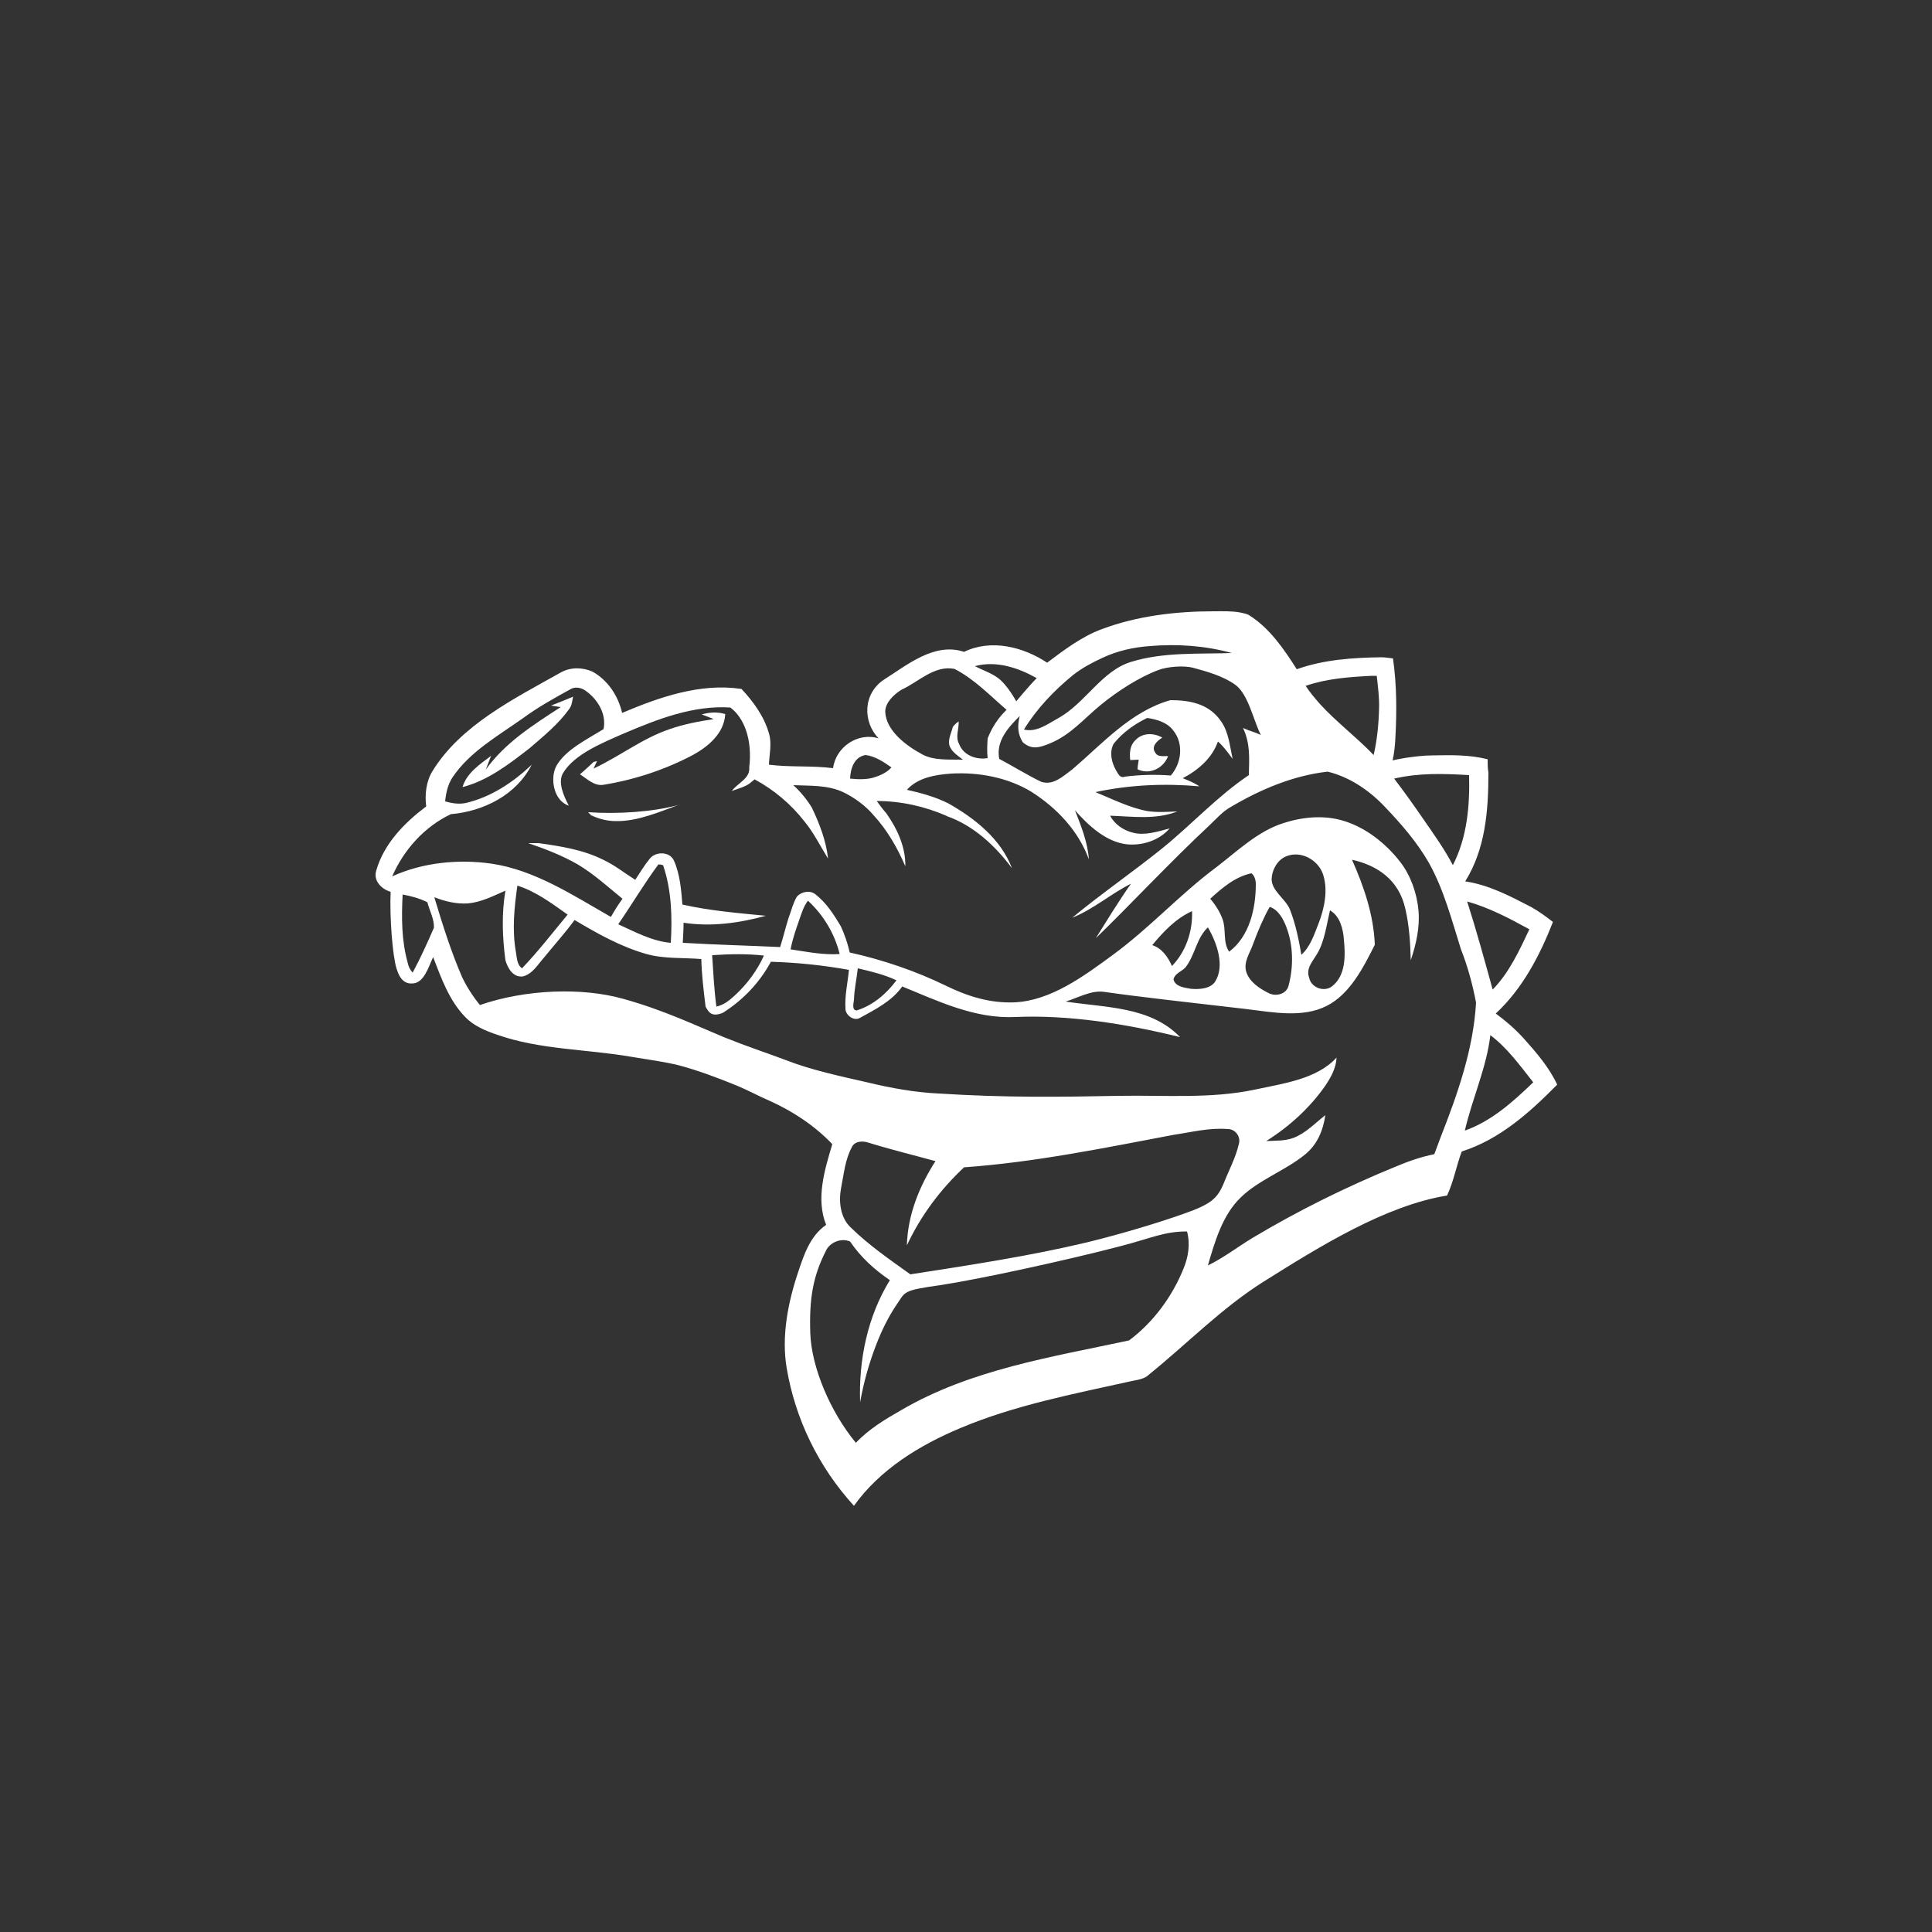 <?xml version="1.0" encoding="utf-8"?>
<!-- Generator: Adobe Illustrator 19.0.0, SVG Export Plug-In . SVG Version: 6.00 Build 0)  -->
<svg version="1.1" id="Layer_1" xmlns="http://www.w3.org/2000/svg" xmlns:xlink="http://www.w3.org/1999/xlink" x="0px" y="0px"
	 viewBox="0 0 500 500" style="enable-background:new 0 0 500 500;" xml:space="preserve">
<rect x="0" y="0" width="500" height="500" fill="#333333" stroke="none"/>
<style type="text/css">
	.st0{fill:#FFFFFF;}
</style>
<g id="Gator">
	<g id="XMLID_63_">
		<path id="XMLID_33_" class="st0" d="M156.2,203.1c8-1.3,15.9-3.9,23.1-7.7c4-2.2,8.1-5.6,8.4-10.6c-2-0.6-4.1-0.5-6.1,0.1
			c1.1,0.4,2.1,0.8,3.1,1.2c-3.9,0.6-7.7,1.3-11.4,2.6c-7.1,2.4-13,7.1-19.7,10.2c0.2-0.5,0.7-1.4,0.9-1.9c-0.2,0-0.7,0.1-0.9,0.2
			c-1.1,1.1-2.3,2.1-3.5,3.2C152,201.6,153.8,203.5,156.2,203.1z"/>
		<path id="XMLID_32_" class="st0" d="M254.2,183.9v0.1V183.9z"/>
		<path id="XMLID_31_" class="st0" d="M148.5,205.2L148.5,205.2L148.5,205.2L148.5,205.2z"/>
		<path id="XMLID_30_" class="st0" d="M357.8,257.9L357.8,257.9L357.8,257.9L357.8,257.9z"/>
		<path id="XMLID_29_" class="st0" d="M175.9,208.2c-0.1,0-0.1,0-0.2,0.1c-7,1.9-16,2.4-23.5,1.9c0.1,0.1,0.1,0.1,0.2,0.2l0.6,0.6
			c0,0-0.1,0-0.1,0.1c0,0,0.1,0,0.1-0.1c2.1,1,4.3,1.5,6.4,1.5C165,212.6,170.7,210.1,175.9,208.2
			C175.9,208.2,175.8,208.2,175.9,208.2C175.8,208.2,175.8,208.2,175.9,208.2z"/>
		<path id="XMLID_28_" class="st0" d="M147.3,183.5c0.7-0.9,0.8-2.1,1-3.2c-1.9,0.8-3.8,1.6-5.7,2.3c0.6,0.1,1.9,0.3,2.5,0.4
			c-7.1,4.6-14.4,9.2-19.4,16.2c0.5-1.2,0.9-2.4,1.4-3.6c-2.9,2.2-6.3,4.4-7.4,8.1c6.6-1.7,12.1-6,17.4-10.1
			C140.8,190.4,144.5,187.4,147.3,183.5z"/>
		<path id="XMLID_27_" class="st0" d="M294.7,196.6c-0.1,0.6-0.3,1.9-0.3,2.5c3.2,1.5,6.7-0.3,7.9-3.4c-1.1-0.1-2.7,0.3-3.3-0.9
			c-1.2-1.6,0.5-3.1,1.8-3.9c-2.2-1.3-5.2-1.3-7,0.7c-1.4,1.3-1.5,3.3-1.3,5.1C293.1,196.7,294.2,196.6,294.7,196.6z"/>
	</g>
	<g id="XMLID_36_">
		<path id="XMLID_37_" class="st0" d="M385,196.5c-4.7-1.2-9.5-1.1-14.3-1c-2.3,0-4.5,0.3-6.7,0.6c-1.2,0.2-2.4,0.4-3.6,0.7
			c0.4-1.8,0.6-3.6,0.7-5.4c0.4-7,0.4-14.1-0.6-21c-1-0.1-2-0.3-3-0.3c-7.4,0.1-14.9,0.6-21.9,3.1c-3.3-5.2-7-10.6-12.2-13.9
			c-0.7-0.5-1.7-0.6-2.5-0.8c-2.2-0.4-4.5-0.3-6.8-0.3c-9.8,0-19.8,1.2-28.9,4.6c-5.2,1.9-9.8,5.4-14.2,8.7
			c-6.2-4.1-14.5-6.2-21.5-2.8c-7.7-2.6-15,3.6-20.6,7.1c-5.6,3.6-5.7,11-1.5,15.3c-5.3-1.7-11.1,2.2-11.8,7.7
			c-5.5-0.7-11.1-0.2-16.6-0.9c0.1-2.7,0.8-5.5,0-8.1c-1.2-4.3-4-8.2-7.1-11.5c-10.6-1.6-21.2,2.1-30.9,6.2c-1-4.4-3.7-8.5-7.7-10.7
			c-2.5-1.1-5.6-1.2-8.1,0.2c-12.3,6.9-26,13.7-33.3,25.6c-1.6,2.6-2,6-1.6,9.1c-5.6,4.2-10.9,9.6-12.9,16.5
			c-0.9,2.7,1.3,4.9,3.7,5.6c-0.3,6.6,0.5,16.5,1.5,19.8s2.5,4.1,4.4,3.9c2.8-0.3,3.9-4.3,5.1-6.8c2.1,5.5,4.2,11.3,8.3,15.5
			c2.2,2.3,5.3,3.6,8.3,4.6c11.1,3.9,23.2,3.7,34.7,5.7c4.1,0.7,8.2,1.2,12.3,2.2c5.2,1.4,10.2,3.3,15.1,5.3
			c2.9,1.2,5.6,2.7,8.4,3.9c6,2.7,11.6,6.4,16.2,11.2c-2,6.7-4.3,14.1-1.6,20.9c-4.1,2.8-5.7,7.6-7.2,12.1c-2.7,8-4.4,16.8-3,25
			c2.2,13,8.1,25.4,17.4,35.6c6.7-9.4,17-15.7,27.5-20.1c14-5.9,29.1-8.8,44-12.1c1.7-0.4,3.6-0.5,4.9-1.8c9.9-8,18.8-17.2,29.6-24
			c14.8-9.3,31.6-19.7,47.5-22.3c1.7-3.6,2.4-7.7,3.8-11.4c9.8-3.1,17.6-10.1,24.7-17.3c-2.1-4.5-5.4-8.3-8.7-12
			c-2.2-2.4-4.6-4.5-7.2-6.4c6.9-6.4,11.4-15,14.8-23.7c-1.8-1.4-3.7-2.8-5.7-3.9c-5.4-2.8-10.9-5.7-17-6.6c5.2-8.4,6-18.1,6-28.2
			C385,198.9,385,197.7,385,196.5z M355,174.9c0.4,0,1,0,1.3,0c0.3,2.8,0.7,5.6,0.6,8.5c-0.1,4-0.5,8.1-1.4,12
			c-4.4-4.6-9.6-8.5-13.9-13.2c-1.3-1.5-2.6-3-3.7-4.7C343.4,175.6,349.2,175.2,355,174.9z M277.7,174.7c2.3-1.8,4.9-3.2,7.5-4.4
			c4-1.9,8.2-2.8,12.4-3.1c7.1-0.6,14.3-0.1,21.2,1.8c-8.7,0.3-17.7-0.3-26.1,2.3c-7.6,2.3-11.9,10.8-18.9,14.6
			c-2.7,1.5-5.6,3.7-8.8,2.9C268.3,183.4,272.8,178.7,277.7,174.7z M268.3,175.5c-1.9,1.9-5.3,6-5.3,6s-2.3-4.3-4.8-6.1
			c-1.8-1.3-4-2-5.9-3C257.8,170.9,263.5,172.8,268.3,175.5z M233.3,178.5c4.4-2,8.5-6.4,13.7-5.4c5.1,2.6,9.2,6.9,13.5,10.6
			c-2.2,2.1-3.8,4.6-4.9,7.4c-0.1,1.7-0.2,3.4,0,5.1c-2.9,0.5-6.3-0.7-7.4-3.7c-1-1.8,0-3.8-0.1-5.8c-0.6,0.4-1.2,1-1.5,1.4
			c-0.4,1.6-1.3,3.2-0.9,4.8c0.5,1.6,2.1,2.6,3.5,3.7c-3.4-0.1-7.3,0.3-10.4-1.3c-4.3-2.3-9.5-6.2-9.7-11.1
			C229.1,181.9,231.2,179.8,233.3,178.5z M224,195.4c2.5,0.3,4.7,1.8,6.7,3.2c-1.1,1.3-2.9,2.1-4.5,2.6c-2,0.6-4.2,0.5-6.2,0.3
			C220.1,199,221,195.9,224,195.4z M112.3,240.1c-1.7,3.9-3.5,7.9-5.5,11.6c-0.7-0.7-1.1-1.6-1.3-2.6c-1.6-5.7-1.6-11.7-1.3-17.6
			c2.2,0.4,4.4,1,6.4,2C111.2,235.8,112.4,237.9,112.3,240.1z M306.3,328.3c-2.9,7.2-7.8,13.9-14.1,18.6c-20,4.3-40.9,7.5-58.9,18
			c-4.2,2.4-8.4,4.9-11.8,8.5c-6.6-8-11.5-19.5-11.8-28.4s0.7-14.7,4-21.2c1-2.3,4-3.5,6.3-2.5c2.7,4,6.3,7.3,10.3,10
			c-5.8,9.4-8.1,20.7-7.7,31.6c0.9-5.1,2.3-10.1,4.2-15c1.4-3.6,3.1-7.1,5.2-10.2c2.4-3.4,1.3-3.7,11.3-5.1c10-1.5,33-6.5,46.7-10.1
			c8.4-2.2,11.3-3.8,17.2-3.8C308.1,322,307.5,325.4,306.3,328.3z M249.5,302.1c18.3-1.3,36.2-5,54.2-8.4c4.7-0.7,9.3-1.9,14.1-1.5
			c1.9,0,3.4,2,2.8,3.9c-0.8,3.5-2.5,6.6-3.8,9.9c-1.7,4.2-3.4,5.6-10.1,8s-16.7,5.4-25.3,7.5c-15.1,3.6-30.4,5.9-45.8,8.3
			c-5.3-3.8-10.7-7.5-15.4-12.1c-2.8-2.6-3.2-6.9-2.5-10.4s1-7.1,2.7-10.3c0.7-1.7,2.8-1.8,4.3-1.3c5.8,1.8,11.6,3.2,17.4,4.8
			c-4.2,6.5-7.2,14-7.4,21.8C238.3,314.6,243.4,307.8,249.5,302.1z M396.8,280.1c-5.2,5-10.7,10-17.7,12.5
			c1.9-8.3,5.6-16.2,6.6-24.7C390.1,271.2,393.4,275.8,396.8,280.1z M395.8,240.5c-2.6,5.5-5.2,11.2-9.5,15.6
			c-2.1-7.6-4.2-15.3-6.6-22.8C385.4,234.9,390.7,237.7,395.8,240.5z M382,259.5c-0.7,12.1-4.8,23.7-9.2,34.9l0,0
			c-0.5,1.4-1.1,2.9-1.6,4.3c-3.5,0.7-6.9,1.9-10.2,3.3c-12.7,5.2-25.2,11.4-36.9,18.4c-3.8,2.3-7.4,5.1-11.5,7.1
			c1.8-6.2,3.8-13.1,8.5-17.6c4.6-4.5,11.4-6.9,16.5-11c3.4-2.7,4.8-6.4,5.4-10.3c-2.7,2.1-5.1,4.7-8.3,5.9c-2.2,0.8-4.7,0.7-7,0.8
			c5.9-3.7,11.2-8.5,15.2-14.2c1.5-2.2,2.9-4.7,3-7.4c-5.1,5.6-13.8,6.7-21.2,8.3c-11.4,2.4-23.1,1.4-35,1.6
			c-15.6,0.3-29.2,0.5-46.8-0.6c-6.2-0.3-12.3-1.4-18.5-2.9c-7.1-1.6-14.8-3.3-20.9-5.7c-6.1-2.3-9.2-3.2-16.2-6
			c-7-2.9-15.5-7-26-9.9c-10.6-3-25.2-2.5-37.1,1.6c-1.8-2.2-3.4-4.7-4.6-7.2l0,0c-2.9-6.7-5.1-13.7-7.2-20.7
			c2.8,1.1,5.8,1.8,8.7,1.6c3.4-0.3,6.5-1.9,9.7-3.3c-1,5.9-0.8,12,0,18l0,0c0.6,2.1,2,4.5,4.5,4.2c2.5-0.6,3.9-3.1,5.5-4.9l0,0
			c2.6-3.2,5.4-6.3,7.9-9.7c5.9,3.5,11.9,6.9,18.6,8.8c4.6,1.3,9.5,0.9,14.2,1.3c0.1,4.1,0.6,8.2,1.1,12.3l0,0
			c0.8,1.5,1.6,2.8,4.5,1.6l0,0c5.2-3.3,9.5-7.8,12.4-13.2c6.8,0.2,13.5,0.9,20.2,2.1c-0.3,3.3-1.1,6.6-0.9,9.9
			c-0.1,1.8,2.2,3.5,3.8,2.5c4-2.2,8.2-4.3,10.9-8.1c9.3,3.8,18.8,8.4,29.2,7.9c13.7-0.6,28.5,1.7,42.7,5.2
			c-7.7-8-19.4-7.6-29.6-9.2c3.3-1,6.6-3,10-2.5c8.2,1.2,24.2,3,36.4,4.4c7.4,0.9,14.9,2.4,21.2-0.8c5.9-3,9.4-9.8,12.4-15.8
			c-0.3-7.7-2.8-15-5.9-22c6.3,1.4,12.1,5,13.8,12.7c1,4.3,1.3,8.8,1.4,13.3c1.4-4.1,2.4-8.6,2-12.9c-0.4-4.4-2-9-4.7-12.5
			c-3.7-4.8-9-9-14.8-10.7c-4.9-1.5-10.5-1-15.4,0.6c-6.7,2.1-12,7.3-17.5,11.5c-9.4,7-17.1,15.6-26.8,22.7
			c-7.5,5.5-15.9,11.7-25.2,12.2c-6.5,0.3-12.4-1.6-17.9-4.3c-7.8-3.8-16.3-6.7-24.9-8.6c-0.5-2.3-1.3-4.6-2.3-6.8
			c-1.8-3-3.7-6-6.5-8.2c-1.4-1.2-3.7-0.8-4.9,0.6c-1,1.7-1.4,3.6-2.1,5.4l0,0l0,0c-0.8,2.5-1.4,5.1-2.2,7.6
			c-8.4-0.4-16.8-0.6-25.2-1.1c0.1-1.7,0.2-3.5,0.2-5.2c7.1,1.1,14.4,0.1,21.3-1.8l0,0c-7.2-0.7-14.5-1.3-21.6-2.9
			c-0.3-3.8-0.6-7.8-2.2-11.4c-1.1-2.4-4.8-2.4-6.3-0.4c-1.4,1.7-2.5,3.6-3.7,5.4c-2.7-1.7-5.3-3.8-8.3-5.2
			c-5.2-2.6-11-3.5-16.7-4.3l0,0c-0.9,0-1.8,0-2.7,0c4.4,1.5,8.8,3.2,12.8,5.5c4.2,2.5,7.8,5.8,11.6,8.9c-1.1,1.5-2.1,3.1-3,4.7
			c-9.8-5.6-19.8-12.2-31-13.8c-8.5-1.2-17.7-0.3-25.6,3.3c3-6.9,8.4-12.9,15.2-16.1c8.4-0.7,17-5,20.9-12.8
			c-4.8,4.6-10.6,8.4-17,9.9c-1.8,0.4-3.6,0.1-5.4-0.4c0.2-2.1,0.7-4.4,1.9-6.2c4.4-6.6,11.7-10.7,18.2-15.3
			c3.8-2.8,7.9-5.1,12.1-7.4c1.3-0.9,3-0.6,4.2,0.3c3.1,2.2,5.4,6,4.6,9.9c-4.4,2.7-9.9,5.4-12.2,9.5c-1.7,3.1-0.8,9,3.2,10.3
			c-1.3-2.5-2.9-6-1.5-8.4c2.9-4.9,10.1-7.8,15.8-10.3c8.7-3.7,17.9-7.3,27.5-6.7c1.9,1.4,3.2,3.5,4,5.7c1.1,3.1,1.3,6.6,0.9,9.8
			l0,0c0.3,2.9-3.1,4.1-4.5,6.1c1.6-0.6,3.6-1.1,4.8-2.1c0.3-0.3,0.9-0.7,1.1-0.9c5,2.7,9.4,6.4,12.9,10.9l0,0
			c2.4,2.9,4.1,6.4,6.1,9.6c-0.5-4.6-2.2-9-4.2-13.2l0,0c-1.3-2.1-2.9-4.1-4.8-5.8c4.3,0.2,8.8-0.1,12.9,1.8c2.9,1.4,5.8,3.5,7.9,6
			l0,0c3.5,3.8,6.2,8.5,8.2,13.2c0.1-5-2.1-9.7-4.9-13.7l0,0c-0.9-1-1.7-2.1-2.5-3.2c6.3,0,12.5,1.4,18.2,3.9c0,0,0,0-0.1,0
			c6.9,2.4,12.6,7.7,16.9,13.5c-2.9-7.6-9.6-12.9-16.5-16.8l0,0c-3.4-1.7-7.1-2.7-10.7-3.5c2.9-3.2,7.4-3.9,11.5-4.2
			c7.1-0.4,14.6,1,20.7,4.7c6.6,4.2,12.2,10.1,14.9,17.5c-0.3-4.4-2-8.6-3.6-12.7c3.5,4,8.1,8.2,13.4,8.8c3.9,0.4,8.3-0.9,11.1-4.1
			c-3.1,0.8-6.4,1.9-9.5,1.1c-2.4-0.6-4.7-2.1-5.9-4.4c5.8,0.2,11.8,1.1,17.4-1.1c-2.6,0.1-5.2,0.3-7.8-0.1c-4.7-0.9-9-3.1-13.4-4.9
			c8.8-1.9,17.9-2.3,26.9-1.5c-1.3-0.9-2.8-1.5-4.3-2.1c4-2.1,7.6-5.2,9.1-9.5c1.5,1.3,2.6,2.9,3.8,4.5c-0.7-3.2-1-6.8-2.9-9.6
			c-3.2-4.8-8.4-5.6-13.2-5.6c-10.3,2.9-17.6,11.3-25.5,18c-2.3,1.7-4.9,4.2-8,3.1c-3.7-1.8-7.2-4-10.8-5.9
			c-0.9-4.6,2.3-8.1,5.3-11.1c-0.6,2.4-0.6,4.6,0.8,6.8c2.3,2,4.3,1.4,7,0.3c5.4-2.2,8.8-6.4,13.2-10c4.3-3.5,9.8-7.1,14.9-9
			c2.3-0.9,6.6-1.2,8.9-0.6c3.7,1,8,2.2,11.1,4.5c3.3,2.5,4.6,9.2,6.5,12.9c-1.7-0.8-2.9-1-4.6-1.8c1.9,4.1,1.6,7.7,1.5,12.2
			c-8.2,5.5-14.9,12.9-22.6,19.1c-7.6,6.1-15.6,11.6-23.1,17.8c5.5-2.2,10-6.2,15.2-8.8c-3.1,4.4-6.1,9.3-9.1,14.1
			c8.1-7.8,19.6-20.1,29.4-29.2c1.8-1.7,3.4-3.6,5.6-4.8c7.6-4.5,16.1-8.1,25-9.1c5.7,1.4,10.7,4.8,14.7,9
			c4.3,4.5,8.4,9.2,11.5,14.6c3.9,7,5.9,14.8,8.3,22.4C379.8,250,381.1,254.7,382,259.5z M133.9,229.2c4.8,1.5,8.9,4.6,13,7.5
			c-3.9,4.7-7.6,9.5-11.8,13.9c-1.4-1-1.3-2.8-1.6-4.3C132.5,240.6,133.1,234.8,133.9,229.2z M160,239.2c3.5-5.1,6.7-10.5,10.4-15.5
			c0.3,0,0.9,0.1,1.2,0.2c2.2,6.4,2.4,13.4,2,20.1C168.8,243.6,164.4,241.2,160,239.2z M184.3,247.2c4.5-0.3,9-0.4,13.4,0.1
			c-1.7,3.8-4.3,7.3-7.3,10.1c-1.4,1.3-3,2.7-5,3.1C184.8,256,184.6,251.6,184.3,247.2z M204.6,245.7c0.5-2.7,1.4-5.2,2.3-7.8
			c0.6-1.7,1.1-3.4,2.2-4.8c4,3.7,6.9,8.5,8.2,13.8C213,247.2,208.8,246.3,204.6,245.7z M221,258.8c0.1-2.9,0.7-5.5,1-8.2
			c3.4,0.8,6.8,1.6,10,3.1c-2.6,3.5-6.1,6.5-10.3,7.8C220.4,261.4,220.9,259.7,221,258.8z M341.2,239.1c-1.1,2.8-2.1,5.9-4.4,8
			c-0.7-4-1.5-8-3-11.8c-1.2-2.8-4.8-4.8-4.7-7.9c0.1-2.3,1.5-4.9,3.8-5.8c3.7-1.5,8,0.8,9.4,4.4C343.8,230.1,342.8,235,341.2,239.1
			z M344.2,235.6c2.6,1.5,3.4,4.8,3.6,7.6c0.4,4.1,0.5,9.2-3,12c-2.1,1.7-5.5,0.4-6-2.2c-0.9-2.4,1-4.3,2.1-6.2
			C342.8,243.6,343.3,239.4,344.2,235.6z M332.9,239.9c1.8,4.7,1.9,10.2,0.6,15.1c-0.5,2.3-3.3,3-5.2,2c-2.4-1.2-5-2.9-5.8-5.6
			c-0.7-2.5,1-4.8,1.8-7.1c1.2-3.3,2.8-7,4.3-9.6C330.8,235.4,332.1,237.8,332.9,239.9z M318.1,246.3c-1.7-2.5-0.7-5.7-1.7-8.4
			c-0.7-1.9-1.8-3.7-3.2-5.3c3.1-2.8,6.4-5.7,10.7-6.6c0.8,0.7,1.1,1.8,1.1,2.8C325,235.1,323.4,242.3,318.1,246.3z M314.5,254
			c-1.2,1.9-4.1,2.1-6.3,1.9c-1.6-0.3-4-0.5-4.5-2.4c0.3-1.7,2.4-2.1,3.3-3.4c2.3-3.1,2.7-7.4,5.6-10.1C315,244.1,317,250,314.5,254
			z M303.3,250c-1-2.3-2.6-4.6-5.1-5.4c2.9-3.5,6.1-6.9,10.3-8.8C308.7,241,306.9,246.3,303.3,250z M288.2,192.5
			c2.3-2.9,5.4-5.1,8.7-6.7c2.5,0.4,5.1,1.1,6.7,3.2c2.8,3.4,2.2,8.5-0.6,11.7c-4-0.3-8-0.2-11.9,0.3c-1.3,0.5-1.8-0.9-2.3-1.7
			C287.6,197.2,287.1,194.6,288.2,192.5z M376,223.9c-2.2-4.2-5-8.1-7.7-12c-2.4-3.5-4.9-7-7.5-10.4c6.4-1.5,12.9-1.3,19.4-0.9
			C380.4,208.5,379.7,216.7,376,223.9z"/>
	</g>
</g>
</svg>
